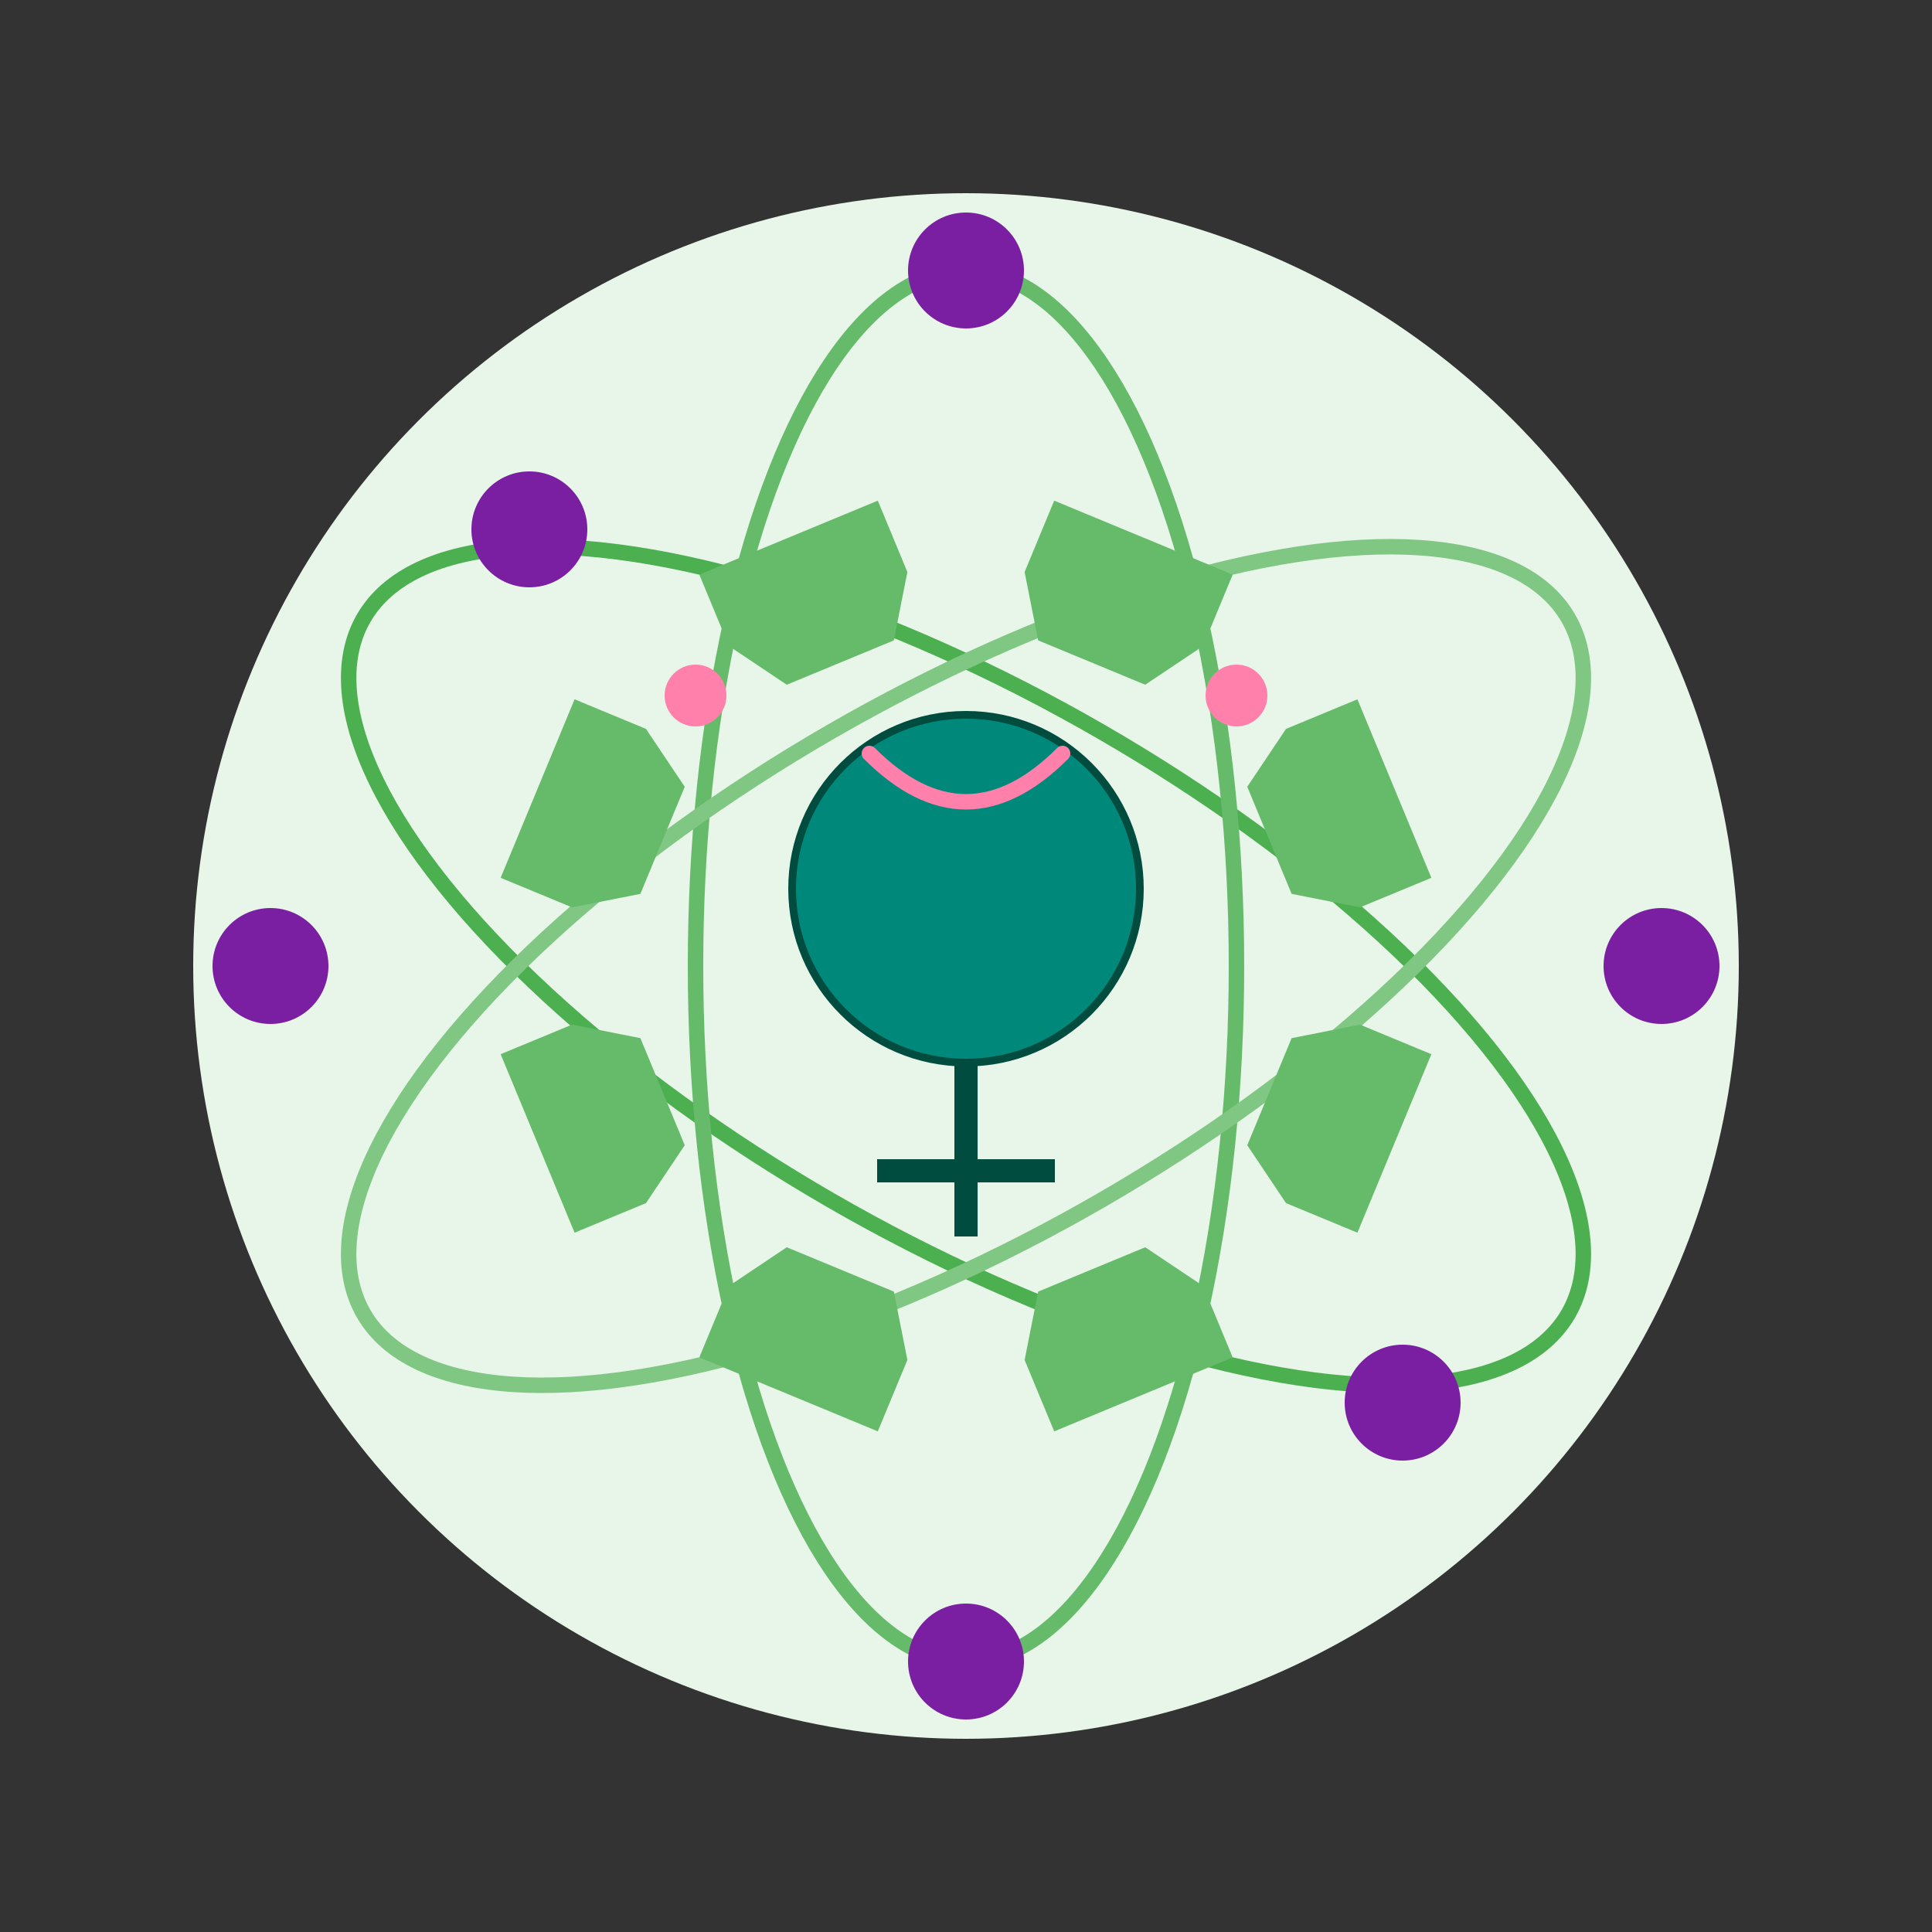 <svg viewBox="0 0 500 500" xmlns="http://www.w3.org/2000/svg">
  <rect x="0" y="0" width="500" height="500" fill="#333333" stroke="none"/>
  <!-- Background Circle -->
  <circle cx="250" cy="250" r="200" fill="#e8f5e9"/>
  
  <!-- Atom Orbital Rings -->
  <ellipse cx="250" cy="250" rx="180" ry="70" fill="none" stroke="#4caf50" stroke-width="4" transform="rotate(30 250 250)"/>
  <ellipse cx="250" cy="250" rx="180" ry="70" fill="none" stroke="#66bb6a" stroke-width="4" transform="rotate(90 250 250)"/>
  <ellipse cx="250" cy="250" rx="180" ry="70" fill="none" stroke="#81c784" stroke-width="4" transform="rotate(150 250 250)"/>
  
  <!-- Electron Dots -->
  <circle cx="430" cy="250" r="15" fill="#7b1fa2"/>
  <circle cx="70" cy="250" r="15" fill="#7b1fa2"/>
  <circle cx="250" cy="70" r="15" fill="#7b1fa2"/>
  <circle cx="250" cy="430" r="15" fill="#7b1fa2"/>
  <circle cx="363" cy="363" r="15" fill="#7b1fa2"/>
  <circle cx="137" cy="137" r="15" fill="#7b1fa2"/>
  
  <!-- Nucleus - Female Symbol -->
  <circle cx="250" cy="230" r="45" fill="#00897b" stroke="#004d40" stroke-width="2"/>
  <rect x="247" y="275" width="6" height="45" fill="#004d40"/>
  <rect x="227" y="300" width="46" height="6" fill="#004d40"/>
  
  <!-- Gear Elements -->
  <g transform="translate(250, 250) rotate(22.5)">
    <path d="M-25,-100 L-15,-85 L15,-85 L25,-100 L25,-120 L-25,-120 Z" fill="#66bb6a"/>
    <path d="M-25,100 L-15,85 L15,85 L25,100 L25,120 L-25,120 Z" fill="#66bb6a"/>
    <path d="M-100,-25 L-85,-15 L-85,15 L-100,25 L-120,25 L-120,-25 Z" fill="#66bb6a"/>
    <path d="M100,-25 L85,-15 L85,15 L100,25 L120,25 L120,-25 Z" fill="#66bb6a"/>
  </g>
  
  <g transform="translate(250, 250) rotate(67.5)">
    <path d="M-25,-100 L-15,-85 L15,-85 L25,-100 L25,-120 L-25,-120 Z" fill="#66bb6a"/>
    <path d="M-25,100 L-15,85 L15,85 L25,100 L25,120 L-25,120 Z" fill="#66bb6a"/>
    <path d="M-100,-25 L-85,-15 L-85,15 L-100,25 L-120,25 L-120,-25 Z" fill="#66bb6a"/>
    <path d="M100,-25 L85,-15 L85,15 L100,25 L120,25 L120,-25 Z" fill="#66bb6a"/>
  </g>
  
  <!-- Small cute elements -->
  <circle cx="180" cy="180" r="8" fill="#ff80ab"/>
  <circle cx="320" cy="180" r="8" fill="#ff80ab"/>
  <path d="M225,195 Q250,220 275,195" fill="none" stroke="#ff80ab" stroke-width="4" stroke-linecap="round"/>
</svg>